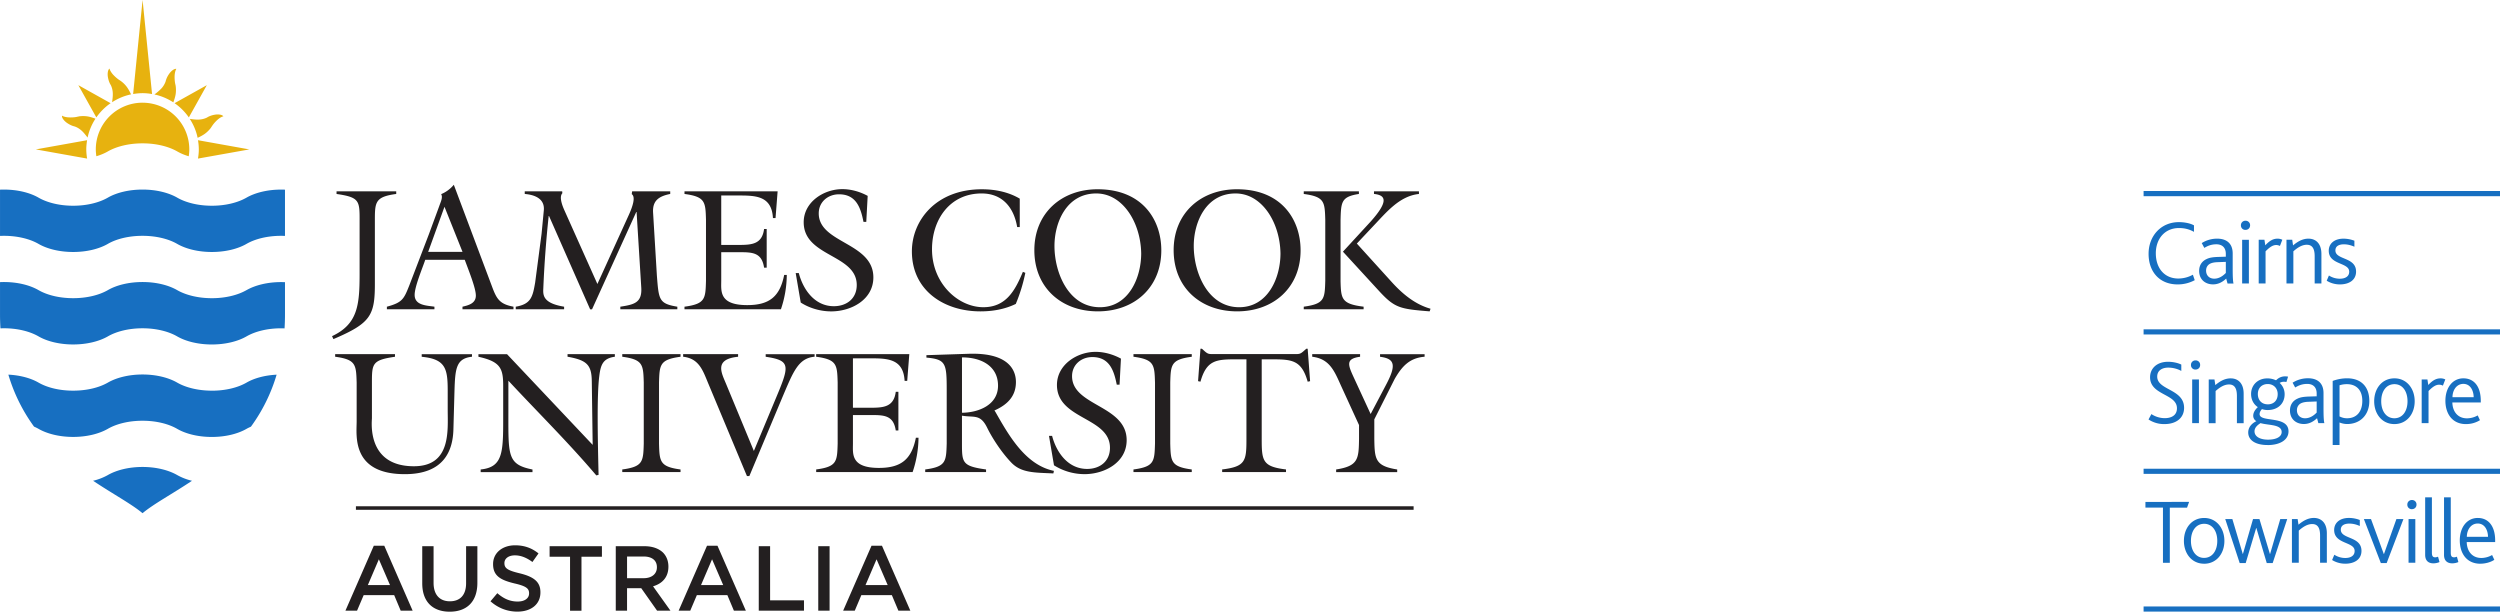 <svg xmlns="http://www.w3.org/2000/svg" viewBox="0 0 213.234 52.175" height="55.653" width="227.45"><defs><clipPath id="b"><path d="M0 0h841.89v595.276H0V0z"/></clipPath><clipPath id="a"><path d="M91.492 335.732h110.316v46.02H91.492v-46.02z"/></clipPath></defs><g clip-path="url(#a)" transform="matrix(1.25 0 0 -1.25 -127.008 474.113)"><path d="M126.144 364.292c0 1.302-.024 1.54-1.574 1.763v.178h4.072v-.178c-1.42-.19-1.457-.544-1.457-1.763v-4.236c.013-2.297-.26-2.806-2.828-3.905l-.094.202c1.74.816 1.88 2.094 1.88 4.223v3.717zM130.622 361.56c-.2-.593-.723-1.825-.723-2.392 0-.722.816-.722 1.35-.805v-.177h-3.244v.177c1.054.284 1.16.52 1.527 1.445l1.336 3.49.71 1.93c.106.308.26.59.13.816.32.13.615.342.864.638l2.603-6.934c.32-.864.522-1.207 1.468-1.385v-.177h-3.48v.177c.415.095.912.226.912.758 0 .498-.45 1.61-.757 2.44h-2.698zm1.313 3.62l-1.113-3.076h2.344l-1.23 3.076zM142.37 359.914l2.143 4.71c.296.65.462 1.243.2 1.42l.026.19h2.6v-.178c-.756-.154-1.217-.438-1.17-1.266l.26-4.308c.13-1.645.13-1.906 1.395-2.12v-.176h-3.89v.177c.91.143 1.49.25 1.43 1.29l-.32 5.172h-.023l-3.017-6.64h-.13l-2.805 6.368h-.023a75.99 75.99 0 0 1-.368-4.957c-.024-.462-.012-.996 1.42-1.233v-.177h-3.3v.177c1.052.178 1.158.687 1.324 1.645l.438 3.326.154 1.61c.07.78-.604 1.053-1.302 1.112v.178h2.556l.01-.13c-.26-.272.06-.983.144-1.172l2.247-5.018zM148.314 358.363c1.42.19 1.432.545 1.465 1.764v4.166c-.034 1.22-.046 1.574-1.466 1.762v.178h6.354l-.142-1.822h-.177c-.084 1.527-1.185 1.54-2.38 1.54h-1.148v-3.373h1.23c.888 0 1.563.07 1.693 1.088h.178v-2.64h-.178c-.154 1.042-.805 1.055-1.693 1.055h-1.23v-1.94c0-.7-.165-1.67 1.775-1.67 1.492 0 2.225.567 2.52 2.06h.177a7.428 7.428 0 0 0-.4-2.344h-6.58v.177zM160.716 364.15h-.19c-.188.96-.496 1.882-1.667 1.882-.76 0-1.386-.52-1.386-1.302 0-2.047 3.727-1.976 3.727-4.367 0-1.526-1.514-2.32-2.874-2.32-.723 0-1.48.213-2.082.604l-.344 2.012h.212c.296-1.138 1.09-2.262 2.39-2.262.876 0 1.564.52 1.564 1.444 0 2.107-3.62 1.917-3.62 4.284 0 1.385 1.37 2.26 2.636 2.26.604 0 1.208-.177 1.73-.46l-.096-1.776zM171.19 363.795h-.177c-.225 1.337-1.007 2.295-2.426 2.295-2.166 0-3.385-1.774-3.385-3.81 0-2.332 1.786-3.952 3.504-3.952 1.548 0 2.164 1.136 2.697 2.414l.167-.07a11.374 11.374 0 0 0-.652-2.12c-.757-.366-1.574-.508-2.415-.508-2.474 0-4.674 1.42-4.674 4.094 0 2.107 1.644 4.237 4.77 4.237.898 0 1.81-.178 2.59-.64v-1.94zM180.848 362.21c0-2.545-1.846-4.165-4.33-4.165-2.497 0-4.333 1.62-4.333 4.175 0 2.522 1.847 4.156 4.32 4.156 3.03 0 4.343-2.06 4.343-4.167m-7.29.295c0-1.834.97-4.177 3.1-4.177 1.952 0 2.818 1.988 2.818 3.68-.036 2.096-1.255 4.083-3.066 4.083-2.036 0-2.852-1.986-2.852-3.585M190.352 362.21c0-2.545-1.846-4.165-4.33-4.165-2.498 0-4.332 1.62-4.332 4.175 0 2.522 1.846 4.156 4.32 4.156 3.03 0 4.342-2.06 4.342-4.167m-7.29.295c0-1.834.97-4.177 3.1-4.177 1.955 0 2.818 1.988 2.818 3.68-.036 2.096-1.255 4.083-3.066 4.083-2.034 0-2.852-1.986-2.852-3.585M193.078 360.127c.035-1.22.047-1.574 1.574-1.763v-.178h-4.084v.178c1.422.19 1.433.544 1.468 1.763v4.166c-.035 1.22-.046 1.574-1.468 1.762v.18h3.763v-.18c-1.205-.188-1.217-.543-1.252-1.762v-4.166zm5.35 6.107v-.18c-1.35-.14-2.25-1.288-3.126-2.2l-1.112-1.183 2.403-2.65c.722-.792 1.574-1.502 2.626-1.797l-.06-.18c-2.06.167-2.39.226-3.503 1.445l-2.414 2.628 1.905 2.07c1.243 1.396 1.006 1.787.213 1.87v.178h3.067zM133.812 355.126v-.177c-1.077-.12-1.148-.783-1.195-2.345l-.072-2.59c-.034-1.53-.685-3.078-3.313-3.078-3.668 0-3.29 2.65-3.29 3.597v2.65c-.036 1.22-.047 1.575-1.467 1.765v.176h4.083v-.177c-1.55-.226-1.574-.463-1.574-1.765v-2.426c0-.226-.38-3.28 2.863-3.28 2.557 0 2.308 2.44 2.308 3.883v1.242c0 1.503-.118 2.19-1.774 2.344v.176h3.432zM142.047 348.937l-.06 4.32c-.01 1.124-.318 1.456-1.655 1.692v.176h3.228v-.177c-.816-.108-.97-.558-1.063-1.327-.166-1.3-.107-4.154-.048-6.733l-.154-.037c-1.894 2.237-4 4.31-6 6.463v-2.18c0-2.933-.07-3.536 1.645-3.88v-.178h-3.536v.18c1.597.164 1.537 1.254 1.537 3.94v1.774c0 1.184-.188 1.646-1.69 1.977v.176h1.952l5.845-6.19zM146.574 349.02c.035-1.22.05-1.575 1.468-1.764v-.178h-3.976v.178c1.42.19 1.432.545 1.467 1.763v4.165c-.035 1.22-.048 1.574-1.467 1.764v.176h3.976v-.177c-1.42-.19-1.433-.545-1.468-1.765v-4.166zM157.19 355.126v-.177c-1.114-.096-1.457-1.03-2.19-2.747l-2.262-5.396h-.164l-2.674 6.4c-.356.867-.628 1.624-1.68 1.742v.176h3.75v-.177c-1.67-.167-1.124-1.114-.817-1.86l1.893-4.568 1.398 3.35c1.016 2.426 1.206 2.816-.592 3.077v.176h3.337zM157.296 347.257c1.42.188 1.433.544 1.468 1.762v4.165c-.035 1.22-.047 1.574-1.468 1.764v.176h6.356l-.142-1.822h-.178c-.083 1.527-1.184 1.538-2.38 1.538h-1.146v-3.372h1.23c.886 0 1.563.07 1.692 1.088h.18v-2.64h-.18c-.153 1.042-.806 1.053-1.69 1.053h-1.232v-1.94c0-.696-.166-1.667 1.775-1.667 1.49 0 2.226.568 2.52 2.06h.18a7.49 7.49 0 0 0-.403-2.345h-6.58v.18zM166.205 352.69c0 1.81-.06 2.08-1.385 2.2v.165l2.888.095c2.982.095 3.22-1.36 3.22-1.93 0-.993-.616-1.56-1.468-1.94l.06-.083c.91-1.597 2.046-3.633 4-4.036l-.037-.175c-1.255.06-2.177.022-2.864.733-.782.816-1.397 1.857-1.645 2.368-.474.98-.9.696-1.728.84v-1.907c0-1.302.022-1.538 1.644-1.763v-.18h-4.152v.18c1.42.188 1.43.544 1.467 1.762v3.67zm1.042-1.564c1.136.01 2.46.533 2.46 1.846 0 1.386-1.218 1.942-2.46 1.93v-3.776zM177.998 353.043h-.19c-.188.96-.497 1.883-1.667 1.883-.757 0-1.383-.52-1.383-1.303 0-2.047 3.726-1.976 3.726-4.368 0-1.525-1.515-2.318-2.875-2.318a3.92 3.92 0 0 0-2.084.604l-.342 2.01h.212c.296-1.135 1.088-2.258 2.39-2.258.876 0 1.56.52 1.56 1.442 0 2.107-3.618 1.918-3.618 4.286 0 1.385 1.37 2.26 2.637 2.26.604 0 1.208-.178 1.73-.462l-.095-1.775zM181.458 349.02c.035-1.22.048-1.575 1.468-1.764v-.178h-3.978v.178c1.422.19 1.433.545 1.47 1.763v4.165c-.037 1.22-.048 1.574-1.47 1.764v.176h3.978v-.177c-1.42-.19-1.433-.545-1.468-1.765v-4.166zM190.74 355.493h.095l.166-2.213-.165-.035c-.414 1.468-1.064 1.526-2.425 1.526h-.712v-5.466c0-1.467.072-1.858 1.658-2.047v-.18H185v.18c1.587.19 1.657.58 1.657 2.047v5.467h-.708c-1.364 0-2.014-.057-2.43-1.525l-.163.035.164 2.213h.096l.12-.106c.295-.273.343-.26.732-.26h5.42c.39 0 .438-.013.735.26l.118.106zM198.814 355.126v-.177c-1.03-.084-1.538-.652-2.036-1.505l-1.396-2.768v-1.34c.024-1.36.047-1.844 1.562-2.08v-.18h-4.166v.18c1.515.236 1.54.72 1.562 2.08v.95l-1.23 2.685c-.45.994-.77 1.835-1.965 1.977v.176h3.267v-.177c-.97-.132-.84-.522-.46-1.35l1.18-2.557 1.03 1.953c.734 1.373.64 1.822-.388 1.953v.176h3.04zM125.892 344.744h72.172v-.24h-72.172v.24zM127.113 342.05h.715l1.935-4.43h-.815l-.446 1.063h-2.08l-.453-1.063h-.793l1.936 4.43zm1.105-2.683l-.76 1.76-.753-1.76h1.513zM130.418 339.488v2.532h.773v-2.502c0-.816.422-1.257 1.113-1.257.685 0 1.106.416 1.106 1.228v2.532h.77v-2.494c0-1.315-.74-1.975-1.89-1.975-1.143 0-1.872.66-1.872 1.938M135.075 338.26l.466.554c.42-.363.843-.57 1.39-.57.476 0 .777.22.777.552v.013c0 .312-.174.483-.992.67-.936.227-1.464.504-1.464 1.314v.013c0 .754.63 1.275 1.503 1.275.64 0 1.15-.195 1.596-.553l-.415-.586c-.397.296-.792.453-1.195.453-.453 0-.716-.232-.716-.522v-.01c0-.34.2-.492 1.042-.693.93-.227 1.415-.56 1.415-1.288v-.014c0-.823-.647-1.312-1.57-1.312-.672 0-1.307.233-1.835.703M140.504 341.303h-1.396v.716h3.57v-.717h-1.395v-3.683h-.78v3.683zM143.622 342.02h1.96c.553 0 .987-.165 1.27-.44.232-.24.363-.567.363-.95v-.012c0-.722-.433-1.157-1.048-1.334l1.188-1.664h-.912l-1.08 1.533h-.97v-1.533h-.77v4.4zm1.903-2.183c.553 0 .905.292.905.737v.013c0 .47-.34.73-.91.73h-1.127v-1.48h1.132zM149.848 342.05h.716l1.936-4.43h-.816l-.447 1.063h-2.08l-.452-1.063h-.792l1.935 4.43zm1.106-2.683l-.76 1.76-.754-1.76h1.514zM153.38 342.02h.774v-3.695h2.312v-.705h-3.086v4.4zM157.44 342.02h.773v-4.4h-.773v4.4zM161.072 342.05h.716l1.935-4.43h-.815l-.447 1.063h-2.08l-.45-1.063h-.793l1.935 4.43zm1.106-2.683l-.76 1.76-.754-1.76h1.514z" fill="#231f20"/><path d="M118.428 359.495c-.59-.34-1.43-.552-2.365-.552-.936 0-1.777.212-2.366.55-.59.34-1.43.553-2.365.553-.935 0-1.78-.212-2.366-.552-.59-.34-1.43-.55-2.367-.55-.935 0-1.777.21-2.365.55-.59.34-1.43.552-2.367.552-.087 0-.174-.004-.26-.007v-2.19c0-.332.01-.65.03-.965.076.003.153.007.23.007.936 0 1.777-.213 2.367-.553.588-.34 1.43-.552 2.364-.552.935 0 1.776.212 2.366.55.587.34 1.43.554 2.366.554.934 0 1.776-.213 2.365-.553.59-.34 1.43-.552 2.366-.552.935 0 1.776.212 2.365.552.59.34 1.43.552 2.364.552.08 0 .156-.004.232-.007.02.314.03.633.03.964v2.19c-.086.002-.17.006-.262.006-.934 0-1.775-.212-2.364-.55M116.063 352.633c-.937 0-1.78.212-2.367.55-.588.34-1.43.554-2.364.554-.935 0-1.778-.214-2.366-.553-.59-.34-1.43-.55-2.367-.55-.935-.002-1.777.21-2.365.55-.525.302-1.248.503-2.058.543a11.608 11.608 0 0 1 1.752-3.547 3.33 3.33 0 0 0 .304-.15c.59-.34 1.43-.553 2.365-.553.935 0 1.776.213 2.366.552.588.34 1.43.552 2.366.552.934 0 1.776-.212 2.365-.553.587-.34 1.43-.553 2.365-.553.936 0 1.777.213 2.366.552.094.055.198.103.304.15a11.59 11.59 0 0 1 1.752 3.547c-.81-.04-1.533-.24-2.056-.543-.59-.34-1.43-.55-2.365-.55M113.696 346.875c-.59.338-1.43.552-2.365.552-.934 0-1.777-.214-2.365-.552a3.916 3.916 0 0 0-1.008-.39c1.356-.908 2.61-1.574 3.374-2.213.765.64 2.018 1.305 3.374 2.212a3.916 3.916 0 0 0-1.008.39M118.428 365.805c-.59-.34-1.43-.553-2.365-.553-.936 0-1.777.213-2.366.553-.59.338-1.43.55-2.365.55-.935 0-1.78-.212-2.366-.55-.59-.34-1.43-.553-2.367-.553-.935 0-1.777.213-2.365.553-.59.338-1.43.55-2.367.55-.087 0-.174-.002-.26-.006v-3.156c.086.003.173.006.26.006.936 0 1.777-.21 2.367-.55.588-.34 1.43-.553 2.364-.553.935 0 1.776.212 2.366.553.587.34 1.43.55 2.366.55.934 0 1.776-.21 2.365-.55.59-.34 1.43-.553 2.366-.553.935 0 1.776.212 2.365.553.59.34 1.43.55 2.364.55.09 0 .176-.003.262-.006v3.155a5.54 5.54 0 0 1-.262.006c-.934 0-1.775-.213-2.364-.55" fill="#176fc1"/><path d="M111.33 372.283a3.188 3.188 0 0 1-3.187-3.188c0-.158.016-.314.038-.466.294.087.56.2.785.33.588.337 1.43.55 2.366.55.935 0 1.777-.213 2.366-.55.227-.132.492-.243.785-.332.023.153.04.308.04.467a3.188 3.188 0 0 1-3.19 3.188m-4.344-.936c-.063-.01-.126-.027-.19-.04a2.32 2.32 0 0 0-.49-.026c-.166.007-.36.046-.47.118-.03-.166.176-.385.35-.503.12-.08.245-.15.378-.195.053-.02.105-.028.156-.047.16-.056.317-.158.44-.268.162-.142.295-.323.42-.482.098.465.284.902.537 1.288-.168.06-.35.126-.548.157-.177.027-.385.03-.584 0m11.627-2.252l-3.5.627a3.71 3.71 0 0 0 .057-.627c0-.213-.022-.42-.057-.626l3.5.625zm-11.068.627l-3.497-.627 3.5-.626a4.047 4.047 0 0 0-.057.625c0 .213.025.423.055.627m8.45.853c.04.053.07.11.11.162.096.14.206.256.323.366.122.112.288.223.418.25-.1.136-.4.148-.606.107a1.605 1.605 0 0 1-.405-.128c-.05-.025-.093-.055-.144-.08a1.4 1.4 0 0 0-.5-.12c-.213-.014-.436.02-.636.046h-.003c.253-.388.438-.823.536-1.292.163.077.334.16.496.278.144.104.294.25.413.41m-6.848 1.675l-2.2 1.23 1.227-2.2c.266.38.594.708.973.97m5.34-.97l1.227 2.2-2.2-1.23c.38-.262.708-.59.973-.97m-2.51 1.596l-.646 6.414-.645-6.414c.21.034.425.058.646.058.22 0 .435-.024.646-.058m-2.882.724c.024-.05.055-.094.08-.144a1.41 1.41 0 0 0 .12-.5c.013-.215-.02-.437-.046-.636v-.004a3.82 3.82 0 0 0 1.29.536 2.79 2.79 0 0 1-.276.495c-.105.145-.25.294-.41.41-.054.04-.11.072-.164.11-.14.1-.254.208-.366.325-.11.122-.223.29-.25.42-.135-.1-.146-.4-.106-.607.028-.143.066-.277.128-.405m4.49-.744c.026.176.03.385 0 .584-.01.064-.03.127-.04.19a2.46 2.46 0 0 0-.03.49c.008.164.045.362.12.472-.166.026-.385-.178-.503-.353a1.534 1.534 0 0 1-.195-.38c-.018-.05-.03-.104-.046-.154a1.423 1.423 0 0 0-.27-.442 3.41 3.41 0 0 0-.483-.415v-.002c.466-.1.902-.286 1.29-.54.06.17.123.352.156.548" fill="#e7b20f"/></g><g clip-path="url(#b)" transform="matrix(1.25 0 0 -1.25 -127.008 474.113)"><path d="M249.196 340.886h.468v3.765h1.176l.14.392H248v-.39h1.196v-3.766zm2.808-.063c.84 0 1.384.687 1.384 1.558 0 .877-.55 1.565-1.378 1.565-.847 0-1.384-.688-1.384-1.564 0-.87.544-1.557 1.378-1.557m0 .397c-.55 0-.898.48-.898 1.16 0 .688.348 1.167.904 1.167.544 0 .892-.48.892-1.166 0-.68-.348-1.16-.898-1.16m2.428-.353h.41l.715 2.39h.013l.708-2.39h.405l.992 3.002h-.474l-.694-2.38h-.013l-.714 2.38h-.438l-.69-2.38h-.01l-.71 2.38h-.486l.986-3.003zm3.564.02h.467v2.194c.278.247.582.448.917.448.424 0 .537-.34.537-.788v-1.854h.462v2.012c0 .75-.418 1.047-.886 1.047-.386 0-.72-.183-1.05-.46l-.057.384h-.39v-2.984zm2.742.188c.19-.12.506-.252.898-.252.613 0 1.106.284 1.106.877 0 1.01-1.41.782-1.41 1.444 0 .32.29.416.576.416.29 0 .518-.076.72-.164v.41c-.195.076-.455.14-.74.14-.663 0-1.01-.367-1.01-.82 0-.99 1.397-.783 1.397-1.433 0-.34-.29-.48-.64-.48a1.36 1.36 0 0 0-.745.222l-.152-.36zm3.323-.208h.4l1.144 3.002h-.48l-.848-2.385h-.012l-.873 2.384h-.486l1.157-3.003zm1.893.02h.462v2.982h-.462v-2.984zm.227 3.657c.183 0 .316.132.316.31a.3.3 0 0 1-.316.314.303.303 0 0 1-.31-.315.3.3 0 0 1 .31-.31m.907-3.115c0-.36.183-.58.562-.58.138 0 .296.032.416.088l-.1.366a.59.59 0 0 0-.184-.044c-.158 0-.234.07-.234.315v3.778h-.46v-3.922zm1.286 0c0-.36.183-.58.563-.58.14 0 .297.032.417.088l-.1.366a.604.604 0 0 0-.185-.044c-.158 0-.234.07-.234.315v3.778h-.46v-3.922zm2.48-.605c.334 0 .694.095.953.265l-.152.328a1.503 1.503 0 0 0-.733-.202c-.637 0-.985.473-.998 1.085h1.94v.112c0 .94-.43 1.533-1.187 1.533-.727 0-1.227-.625-1.227-1.533 0-.87.462-1.59 1.404-1.59m-.923 1.836c.005.498.29.908.745.908.474 0 .695-.454.7-.908h-1.446zM248.21 350.668a1.93 1.93 0 0 1 1.094-.315c.796 0 1.334.416 1.334 1.11 0 1.292-1.834 1.192-1.834 2.13 0 .45.38.613.752.613.317 0 .633-.082.892-.227v.435c-.19.095-.525.19-.904.19-.778 0-1.227-.467-1.227-1.054 0-1.24 1.834-1.12 1.834-2.118 0-.492-.39-.675-.84-.675a1.66 1.66 0 0 0-.904.278l-.196-.366zm2.98-.252h.46v2.983h-.46v-2.983zm.227 3.658c.183 0 .316.132.316.31a.302.302 0 0 1-.316.315.304.304 0 0 1-.31-.316.3.3 0 0 1 .31-.31m.903-3.658h.468v2.194c.278.246.582.448.917.448.423 0 .537-.34.537-.788v-1.854h.46v2.012c0 .75-.416 1.046-.883 1.046-.387 0-.722-.182-1.05-.46l-.058.385h-.392v-2.983zm4.003-1.495c.89 0 1.44.373 1.44.934 0 1.11-1.972.587-1.972 1.18 0 .107.046.214.16.34a1.26 1.26 0 0 1 .39-.063c.69 0 1.158.436 1.158 1.08 0 .284-.113.567-.34.77.087.056.19.08.29.08a.757.757 0 0 0 .17-.018l.114.366a1.03 1.03 0 0 1-.183.02.83.83 0 0 1-.614-.247c-.02-.018-.032-.018-.064-.005a1.333 1.333 0 0 1-.562.113c-.645 0-1.1-.46-1.1-1.06 0-.403.183-.718.46-.9-.258-.234-.315-.448-.315-.587 0-.157.083-.296.215-.372-.38-.183-.556-.466-.556-.77 0-.542.518-.857 1.31-.857m.036.367c-.537 0-.916.208-.916.567 0 .29.26.46.41.562.55-.164 1.442-.07 1.442-.612 0-.284-.303-.517-.936-.517m-.012 2.41c-.424 0-.677.295-.677.705 0 .417.28.68.678.68s.676-.29.676-.686c0-.454-.29-.7-.676-.7m3.45-1.28h.41c-.038.15-.057.43-.057 1.015v1.03c0 .713-.44 1.015-1.06 1.015-.33 0-.702-.082-1.05-.303l.177-.328c.21.126.462.246.822.246.372 0 .644-.202.644-.656v-.19l-.57-.018c-.303-.013-.543-.044-.745-.145-.305-.138-.507-.41-.507-.807 0-.574.405-.92.948-.92.374 0 .665.176.9.397l.087-.334zm-.114 1.476v-.757c-.14-.145-.417-.39-.79-.39-.342 0-.557.226-.557.554 0 .194.09.364.26.46.132.068.303.106.562.113l.524.02zm1.09-2.97h.47v1.538c.144-.063.334-.107.523-.107.866 0 1.51.6 1.51 1.57 0 .984-.568 1.55-1.516 1.55a2.86 2.86 0 0 1-.985-.18v-4.372zm.47 1.954V353c.163.052.32.077.504.077.594 0 1.05-.353 1.05-1.14 0-.714-.367-1.187-1.043-1.187-.196 0-.342.044-.512.126m3.745-.523c.84 0 1.384.687 1.384 1.557 0 .877-.55 1.564-1.378 1.564-.847 0-1.385-.687-1.385-1.564 0-.87.543-1.557 1.378-1.557m0 .397c-.55 0-.898.48-.898 1.16 0 .688.347 1.167.904 1.167.544 0 .89-.48.89-1.167 0-.68-.346-1.16-.896-1.16m1.862-.334h.468v2.194c.29.297.506.43.72.43a.542.542 0 0 0 .26-.064l.164.423a.693.693 0 0 1-.322.074c-.26 0-.512-.094-.84-.454l-.058.38h-.392v-2.984zm3.02-.063a1.8 1.8 0 0 1 .956.265l-.152.327a1.513 1.513 0 0 0-.733-.2c-.637 0-.985.472-.998 1.083h1.94v.114c0 .94-.43 1.532-1.188 1.532-.726 0-1.226-.624-1.226-1.532 0-.87.462-1.59 1.403-1.59m-.92 1.836c.005.498.29.908.744.908.475 0 .696-.454.702-.908h-1.447zM251.238 360.545a2.07 2.07 0 0 0-.992-.26c-.95 0-1.537.708-1.537 1.723 0 .978.606 1.722 1.58 1.722.423 0 .733-.1 1.024-.26v.443c-.21.12-.588.22-1.03.22-1.233 0-2.068-.952-2.068-2.163 0-1.217.74-2.087 1.985-2.087.38 0 .772.082 1.164.29l-.126.372zm2.362-.6h.41c-.037.152-.056.43-.056 1.016v1.03c0 .712-.443 1.015-1.062 1.015-.33 0-.702-.082-1.05-.303l.177-.328c.208.126.46.246.82.246.374 0 .646-.202.646-.656v-.19l-.57-.018c-.302-.013-.543-.044-.745-.145-.302-.138-.505-.41-.505-.806 0-.574.405-.92.95-.92.372 0 .662.175.896.396l.09-.334zm-.114 1.477v-.757c-.14-.145-.417-.39-.79-.39-.342 0-.557.226-.557.554 0 .194.088.365.26.46.13.07.302.106.56.113l.526.02zm1.113-1.476h.46v2.983h-.46v-2.984zm.227 3.658c.183 0 .316.132.316.31a.302.302 0 0 1-.316.314.303.303 0 0 1-.31-.315c0-.177.126-.31.31-.31m.903-3.657h.468v2.195c.29.297.506.43.72.43a.542.542 0 0 0 .26-.064l.164.423a.696.696 0 0 1-.322.075c-.26 0-.512-.095-.84-.455l-.058.38h-.392v-2.984zm1.897 0h.468v2.195c.278.246.582.448.917.448.423 0 .537-.34.537-.788v-1.854h.46v2.012c0 .75-.417 1.047-.885 1.047-.385 0-.72-.183-1.05-.46l-.056.384h-.393v-2.984zm2.743.19c.19-.12.506-.253.898-.253.613 0 1.106.284 1.106.876 0 1.008-1.41.78-1.41 1.444 0 .32.29.416.576.416.29 0 .518-.076.72-.164v.41a2.1 2.1 0 0 1-.74.14c-.663 0-1.01-.367-1.01-.82 0-.99 1.396-.783 1.396-1.433 0-.34-.29-.48-.638-.48a1.36 1.36 0 0 0-.746.22l-.152-.358z" fill="#176fc1"/></g><path d="M182.835 16.733h30.4v-.44h-30.4v.44zM182.835 52.167h30.4v-.44h-30.4v.44zM182.835 28.53h30.4v-.44h-30.4v.44zM182.835 40.42h30.4v-.44h-30.4v.44z" fill="#176fc1"/></svg>